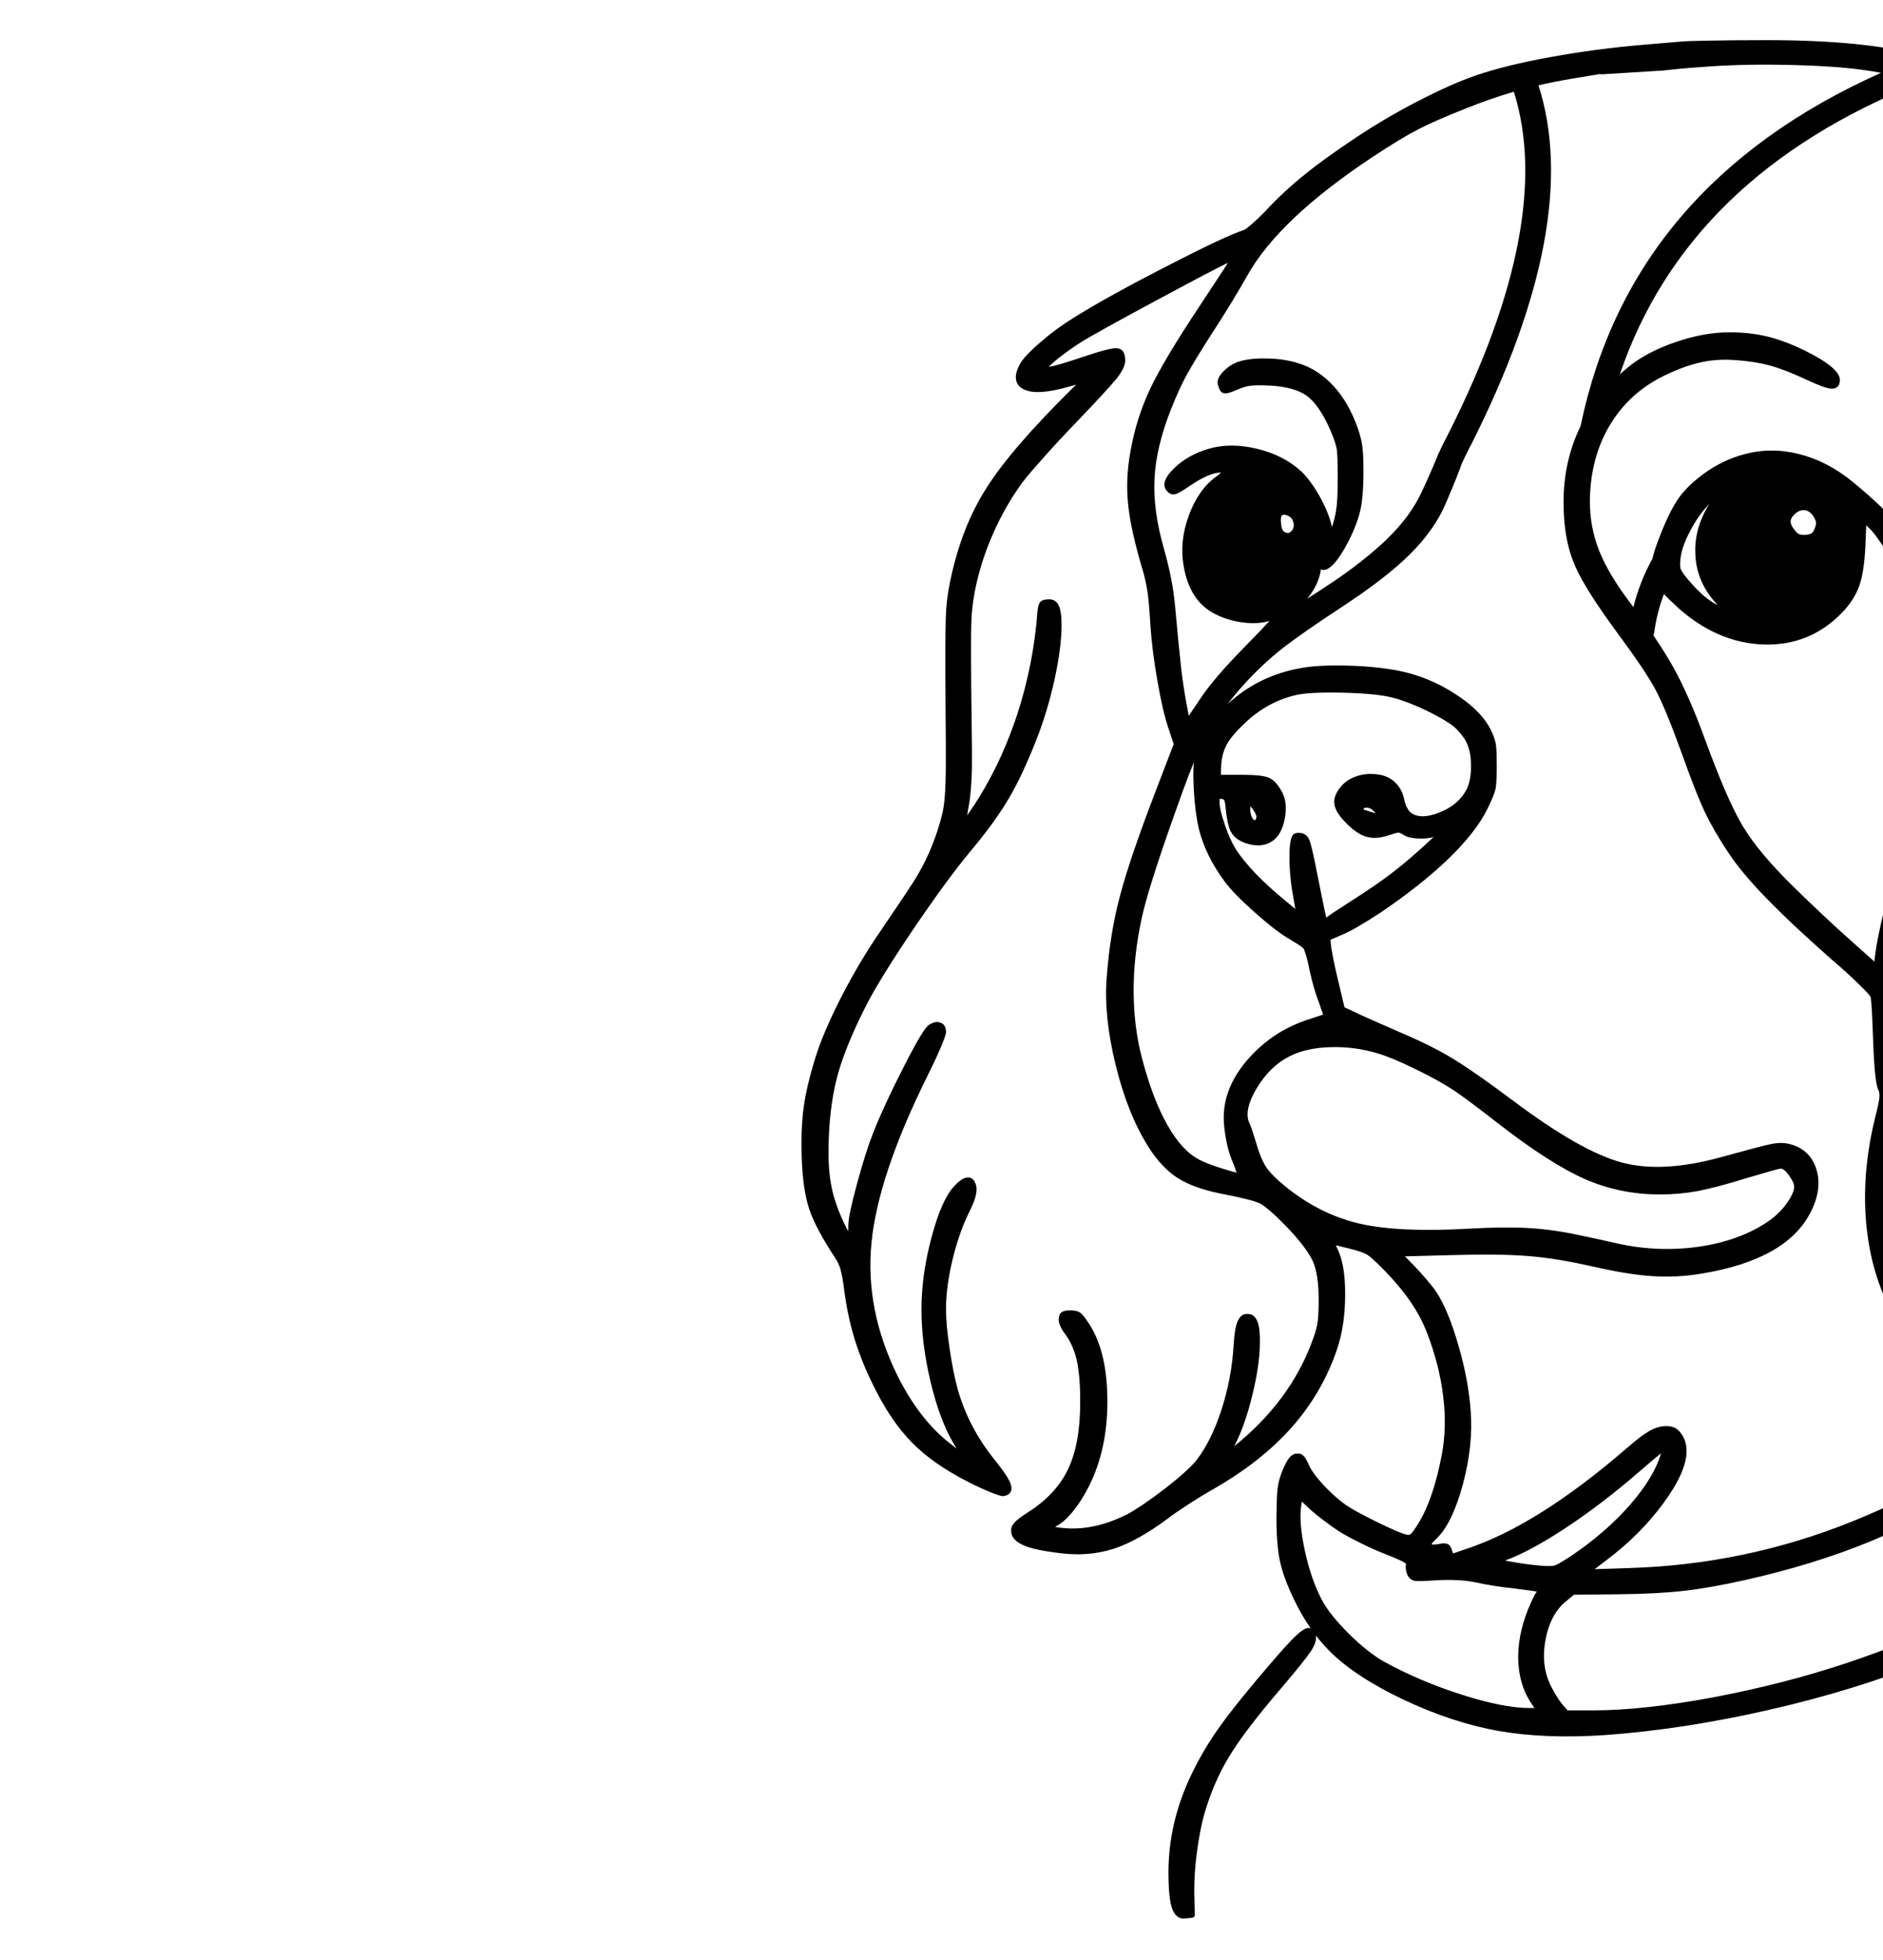 <svg xmlns="http://www.w3.org/2000/svg" version="1.1" xmlns:xlink="http://www.w3.org/1999/xlink" preserveAspectRatio="none" x="0px" y="0px" width="1512px" height="1573px" viewBox="0 0 1512 1573"><defs><g id="Layer0_0_FILL"><path fill="#000000" stroke="none" d="M 1997.97 365.44 Q 1989.10 352.37 1959.57 320.96 1930.19 289.47 1904.86 266.02 1879.46 242.35 1831.67 206.58 1786.50 172.77 1752.69 151.35 1771.62 156.31 1782.14 160.37 1794.77 165.33 1799.13 170.44 L 1799.13 170.51 Q 1803.26 175.32 1808.00 176.37 L 1808.07 176.45 Q 1812.73 177.50 1816.26 174.94 1816.26 174.87 1816.34 174.87 1819.79 172.09 1819.79 167.20 1819.87 162.32 1815.89 157.21 1811.15 151.12 1795.30 144.51 1779.89 137.97 1746.07 127.90 1709.63 116.70 1695.65 111.14 1681.30 105.43 1653.27 90.70 1591.12 58.31 1547.83 45.84 1542.20 44.26 1536.94 42.98 1490.49 31.71 1411.66 32.24 1391.22 32.24 1372.29 32.61 1354.70 32.91 1351.77 33.22 1334.19 34.72 1320.58 35.85 1281.36 39.15 1245.28 45.77 1245.06 45.77 1244.83 45.84 1208.76 52.38 1184.79 60.64 1165.10 67.48 1139.10 80.93 L 1139.02 80.93 Q 1113.10 94.31 1089.50 109.94 1063.58 127.15 1047.79 139.93 L 1047.87 139.93 Q 1031.41 153.00 1016.68 168.78 L 1016.76 168.78 Q 1010.90 174.79 1005.56 179.53 1000.68 183.81 999.17 184.41 L 999.10 184.49 Q 984.37 189.22 937.18 213.50 889.83 237.77 862.18 254.98 L 862.25 254.98 Q 848.20 263.54 835.27 274.82 821.97 286.24 818.67 292.70 L 818.67 292.78 Q 814.91 299.99 815.89 304.88 816.79 310.21 822.80 312.84 L 822.88 312.84 Q 832.95 317.27 856.02 310.96 860.90 309.53 864.13 308.71 862.93 309.91 861.50 311.34 L 861.43 311.34 Q 811.83 360.26 791.84 392.05 771.62 423.76 762.76 467.57 759.90 481.10 759.45 495.68 758.85 510.86 759.22 563.08 L 759.22 563.16 Q 759.60 599.83 759.45 618.09 759.37 624.03 759.22 628.01 758.77 643.57 756.89 652.06 748.78 685.65 730.07 712.93 L 730.07 713.00 Q 725.86 719.54 701.66 755.16 L 701.66 755.24 Q 687.23 777.11 674.23 802.73 661.16 828.66 655.07 847.82 647.78 871.12 645.45 887.87 643.05 904.56 643.72 928.08 644.10 940.10 645.37 949.87 646.88 961.67 649.73 970.24 654.77 985.57 670.85 1009.99 673.40 1013.82 674.98 1018.93 L 674.91 1018.93 Q 676.41 1024.27 677.61 1033.44 680.17 1054.25 685.65 1072.81 691.22 1091.45 700.23 1109.86 714.59 1139.77 731.95 1157.43 749.08 1175.09 778.16 1189.74 787.63 1194.55 795.37 1197.63 804.01 1201.24 806.04 1200.72 810.10 1200.04 811.38 1197.56 812.88 1195.23 811.60 1191.25 809.65 1185.31 799.13 1172.23 777.64 1145.71 768.99 1114.90 765.31 1101.52 762.53 1082.36 759.60 1062.89 759.60 1050.95 759.60 1032.68 765.01 1010.37 770.42 988.12 779.06 971.14 786.88 955.58 782.67 948.67 L 782.75 948.67 Q 780.12 943.86 775.23 945.36 771.55 946.26 766.29 951.90 756.07 962.65 747.95 993.23 739.91 1023.37 739.91 1050.72 739.91 1078.60 747.28 1109.26 754.57 1139.85 765.84 1158.78 L 765.84 1158.71 Q 767.04 1160.81 768.09 1162.62 765.16 1160.36 760.65 1156.75 737.58 1137.89 720.75 1104.30 694.52 1051.17 699.78 997.51 705.04 943.63 744.42 864.13 750.51 852.03 755.09 841.43 759.75 830.46 759.60 828.43 759.60 822.27 755.24 820.84 L 755.32 820.92 Q 751.41 819.04 745.92 822.57 741.49 825.13 725.63 856.31 710.23 886.30 701.29 908.84 694.82 925.22 688.06 950.47 681.15 975.87 681.22 983.16 681.22 986.17 681.07 987.97 679.49 985.57 676.71 979.40 669.35 963.25 667.09 949.27 664.61 935.22 665.51 912.97 666.64 884.27 672.95 861.57 679.42 838.80 694.97 808.07 705.79 786.57 733.37 745.77 761.18 704.74 780.12 682.19 799.13 659.42 809.95 640.94 L 809.95 641.01 Q 815.66 631.32 821.37 619.07 826.71 607.72 831.97 594.20 840.84 572.03 846.70 545.72 852.41 519.50 852.41 501.76 852.41 490.27 850.00 485.76 L 850.00 485.68 Q 847.07 480.05 840.16 481.17 L 840.23 481.10 Q 836.18 481.55 834.82 483.80 L 834.82 483.88 Q 833.70 485.31 833.10 490.34 L 833.10 490.42 Q 829.94 533.25 816.71 573.68 809.12 596.53 798.90 617.12 791.09 632.67 781.77 646.95 L 781.77 646.87 Q 778.76 651.31 776.66 654.39 777.26 650.03 778.16 645.30 779.74 635.60 780.27 622.15 780.34 620.27 780.42 618.17 780.64 605.17 780.27 584.28 779.29 514.39 780.04 497.40 780.79 480.35 785.68 461.78 791.01 441.49 800.26 422.11 809.50 402.72 821.30 386.79 826.03 380.55 838.36 366.80 850.83 352.74 863.53 339.67 889.16 312.99 896.22 304.27 L 896.30 304.27 Q 903.66 294.96 903.51 289.24 903.51 279.70 896.60 279.48 L 896.52 279.48 Q 891.34 279.17 872.77 285.41 853.16 292.03 845.72 293.75 L 845.65 293.75 Q 843.54 294.28 842.11 294.51 843.62 292.78 847.45 289.55 L 847.37 289.55 Q 854.44 283.68 865.63 276.17 877.96 268.13 933.49 238.44 973.77 216.80 985.95 210.94 984.74 212.82 983.17 215.37 976.70 225.37 963.40 245.43 934.77 288.49 923.65 311.86 912.30 335.76 907.64 362.89 903.73 384.23 905.84 404.82 907.94 425.11 917.11 456.22 L 917.19 456.22 Q 919.97 465.62 921.47 475.31 922.82 485.08 923.65 500.56 925.08 522.58 929.51 547.23 933.87 572.33 938.98 586.76 L 942.44 597.20 927.78 635.45 Q 906.89 689.86 899.23 719.39 891.26 749.15 888.63 784.92 886.23 815.81 895.92 855.11 905.61 894.49 922.30 920.71 932.67 937.17 945.82 945.59 958.89 953.78 980.99 958.14 1005.49 962.80 1012.02 966.03 L 1011.95 966.03 Q 1018.34 969.41 1032.69 984.14 1049.37 1001.50 1054.33 1012.62 1059.07 1023.74 1058.84 1044.48 1058.84 1056.13 1057.86 1062.22 1056.89 1068.15 1053.51 1076.80 L 1053.51 1076.87 Q 1035.62 1124.97 990.98 1160.81 L 991.96 1159.01 Q 1000.00 1142.93 1005.71 1119.25 1011.57 1095.36 1011.65 1077.55 L 1011.65 1077.47 Q 1011.87 1066.35 1009.84 1061.09 L 1009.84 1061.01 Q 1007.29 1054.40 1001.65 1054.55 996.02 1054.33 993.39 1061.47 991.28 1066.95 990.53 1080.18 988.95 1106.33 980.69 1131.88 972.35 1157.13 960.55 1172.16 954.01 1180.27 935.07 1195.08 L 935.07 1195.00 Q 915.98 1209.66 904.26 1215.82 L 904.26 1215.74 Q 875.25 1230.25 848.05 1225.66 L 847.15 1225.51 849.18 1224.31 849.25 1224.31 Q 856.39 1220.10 863.76 1210.18 870.97 1200.64 876.68 1188.09 889.91 1158.63 889.16 1120.98 888.48 1083.11 873.98 1061.69 869.84 1055.30 867.51 1053.65 L 867.44 1053.65 Q 864.88 1051.70 859.62 1051.70 854.51 1051.70 852.93 1052.97 850.60 1054.03 850.15 1057.93 L 850.23 1057.86 Q 849.70 1060.19 851.28 1064.10 L 851.36 1064.10 Q 852.71 1067.40 854.96 1070.26 L 855.04 1070.33 Q 861.65 1079.28 864.51 1091.30 867.36 1103.77 867.36 1124.06 867.59 1158.11 857.74 1178.92 847.97 1199.59 825.05 1214.02 817.69 1218.75 815.13 1221.46 811.83 1224.76 811.90 1228.22 811.68 1235.81 821.90 1240.24 830.62 1244.15 851.28 1246.56 873.98 1249.49 894.04 1243.10 L 894.12 1243.10 Q 913.88 1236.56 937.33 1219.05 943.71 1214.17 954.46 1207.25 L 954.38 1207.25 Q 965.28 1200.26 974.00 1195.30 1012.85 1173.14 1037.35 1145.41 1061.92 1117.60 1073.72 1082.58 1080.03 1063.65 1080.11 1039.67 L 1080.11 1039.60 Q 1080.33 1015.40 1073.95 1002.25 1073.12 1000.67 1072.59 999.47 L 1083.72 1002.17 Q 1094.16 1004.80 1098.07 1007.13 L 1097.99 1007.13 Q 1101.90 1009.61 1112.35 1020.36 1125.05 1033.51 1133.16 1045.61 1141.20 1057.48 1146.16 1070.48 1155.93 1096.18 1158.86 1120.83 1161.87 1145.26 1157.81 1167.05 1150.97 1203.35 1138.80 1222.81 L 1138.80 1222.88 Q 1134.44 1229.87 1132.71 1231.30 L 1132.64 1231.38 Q 1131.36 1232.20 1129.33 1231.68 L 1129.26 1231.68 Q 1123.62 1230.32 1106.26 1221.83 1088.75 1213.26 1081.69 1208.53 L 1081.69 1208.61 Q 1072.29 1202.07 1062.90 1192.07 1053.81 1182.23 1050.95 1175.62 1048.47 1170.05 1046.67 1168.48 1046.67 1168.40 1046.59 1168.40 1044.41 1166.15 1040.73 1166.75 L 1040.73 1166.67 Q 1037.57 1166.97 1034.87 1170.51 1032.76 1173.21 1029.91 1179.97 L 1029.83 1180.05 Q 1026.75 1187.71 1025.93 1194.33 L 1025.85 1194.40 Q 1025.17 1200.26 1024.95 1217.77 1024.95 1240.17 1027.80 1253.17 1030.51 1266.02 1039.23 1284.13 1045.16 1296.45 1052.38 1306.82 1051.85 1306.67 1051.33 1306.67 1048.77 1306.30 1045.01 1309.15 L 1044.94 1309.15 Q 1038.85 1313.51 1023.52 1331.32 993.24 1366.34 979.48 1385.73 965.88 1404.59 955.66 1426.31 L 955.66 1426.38 Q 938.53 1462.98 938.23 1501.83 938.23 1509.87 938.60 1516.04 939.20 1525.66 940.86 1530.77 L 940.86 1530.84 Q 944.09 1540.91 952.06 1539.71 L 952.13 1539.71 957.39 1539.18 Q 958.29 1539.11 958.89 1538.43 959.42 1537.75 959.42 1536.85 L 959.04 1522.65 Q 958.89 1519.34 958.97 1515.89 958.97 1503.49 960.85 1488.53 963.18 1469.67 967.08 1455.69 L 967.08 1455.77 Q 974.60 1430.07 987.07 1409.63 999.62 1388.89 1028.78 1354.92 1047.72 1332.68 1052.68 1325.16 L 1052.75 1325.09 Q 1057.49 1317.57 1056.66 1312.69 1063.73 1321.78 1071.92 1329.29 1091.38 1347.10 1126.25 1363.79 1165.78 1382.57 1203.35 1389.26 1240.85 1395.80 1288.72 1392.57 1350.87 1388.13 1420.08 1372.43 1489.22 1356.65 1546.93 1333.50 1604.72 1310.43 1649.28 1285.86 L 1649.28 1285.78 Q 1694.00 1260.91 1715.49 1239.87 1728.71 1227.02 1736.91 1215.67 1745.25 1203.95 1752.54 1188.24 1755.84 1181.03 1759.83 1174.56 1763.51 1168.33 1765.46 1166.52 L 1765.54 1166.45 Q 1778.84 1154.12 1793.34 1129.25 1807.70 1104.75 1817.77 1077.32 1818.07 1076.50 1818.37 1075.74 1819.64 1126.09 1801.83 1152.55 1781.92 1181.85 1780.27 1183.28 1777.18 1185.08 1778.46 1191.02 1779.36 1196.81 1787.03 1197.63 1787.10 1197.63 1787.25 1197.63 1789.96 1197.71 1792.21 1197.48 1794.54 1197.26 1795.97 1196.73 1801.23 1195.15 1809.95 1191.02 1823.55 1184.63 1834.15 1177.42 L 1841.14 1172.68 1847.90 1176.29 Q 1858.19 1181.78 1864.58 1187.71 1870.82 1193.65 1880.51 1206.65 1898.78 1231.23 1913.20 1258.35 1927.33 1285.11 1933.49 1306.52 L 1933.49 1306.45 Q 1936.20 1316.07 1936.95 1323.51 1937.78 1331.40 1937.63 1348.46 1937.63 1366.64 1936.80 1373.48 L 1936.73 1373.56 Q 1935.97 1380.02 1932.82 1389.04 1919.82 1425.26 1886.23 1461.18 1859.32 1489.66 1823.03 1514.01 1813.56 1520.39 1803.49 1526.48 1766.66 1548.73 1727.06 1562.18 1687.46 1575.63 1637.71 1582.99 1617.04 1585.92 1609.08 1588.78 L 1609.15 1588.78 Q 1599.31 1591.94 1599.76 1597.35 1599.46 1602.98 1607.27 1605.01 1613.29 1606.59 1625.46 1605.61 1648.83 1603.73 1695.57 1592.09 1788.98 1568.64 1854.96 1517.69 1869.77 1506.12 1883.29 1493.27 1910.72 1467.11 1927.71 1442.84 1944.62 1418.57 1954.16 1391.82 1959.04 1377.76 1960.02 1355.22 1961.00 1332.60 1957.47 1316.37 1947.47 1271.20 1917.49 1222.66 1887.28 1173.36 1860.98 1160.14 L 1857.44 1158.26 1869.17 1145.86 Q 1887.20 1126.92 1897.35 1109.18 1898.02 1107.98 1898.62 1106.86 1896.67 1119.10 1894.42 1125.79 1891.03 1135.71 1890.51 1136.69 1889.76 1137.67 1888.18 1141.50 1886.53 1145.33 1886.30 1150.07 1886.15 1152.85 1888.03 1153.60 1889.23 1154.42 1891.71 1153.67 1894.49 1152.85 1900.20 1148.86 1900.20 1148.79 1900.35 1148.71 1901.86 1147.36 1903.89 1145.71 L 1903.96 1145.71 Q 1905.91 1143.98 1909.45 1141.27 L 1909.37 1141.35 1910.35 1140.60 Q 1910.42 1140.52 1910.50 1140.52 1927.86 1125.12 1949.95 1099.04 L 1950.03 1098.96 Q 1955.51 1092.13 1961.45 1086.49 1966.63 1081.30 1968.81 1080.33 1976.33 1077.10 1994.21 1061.01 L 1994.21 1060.94 Q 2011.87 1044.86 2021.79 1032.46 2033.59 1017.65 2041.03 1008.04 2061.20 995.71 2070.26 988.57 2079.41 981.44 2094.61 962.65 2109.80 943.86 2114.38 938.00 L 2114.38 937.92 Q 2120.31 930.11 2127.75 913.95 2135.12 897.79 2138.05 886.00 2141.96 871.19 2143.83 856.46 2145.71 842.18 2146.84 819.26 2147.44 808.74 2148.94 796.27 2150.45 783.04 2152.18 775.15 L 2152.18 775.08 Q 2156.01 755.46 2156.23 727.58 2156.38 699.48 2152.70 679.56 2146.92 647.78 2133.54 617.19 2129.03 606.82 2123.62 596.53 2102.28 556.25 2064.70 512.81 2048.09 493.65 2044.86 487.49 2041.78 481.62 2039.30 465.09 2035.24 439.09 2025.40 415.42 2015.56 391.37 1997.97 365.44 M 2021.42 502.29 L 2021.42 502.21 Q 2014.88 496.43 1980.69 461.93 1945.37 426.01 1934.32 414.22 1933.79 413.69 1933.42 413.16 1936.73 415.64 1941.23 418.88 L 1941.16 418.88 Q 1956.49 430.37 1976.70 449.31 1996.92 468.47 2011.50 485.08 2019.39 493.95 2021.87 497.86 2023.82 501.09 2023.97 504.39 2023.00 503.57 2021.42 502.29 M 2048.47 527.01 Q 2054.41 533.33 2069.21 551.44 2094.24 582.77 2110.62 619.07 2111.52 621.02 2112.42 623.05 2121.29 643.79 2125.57 658.82 2130.08 674.15 2132.79 693.47 2135.04 710.30 2136.24 732.17 2133.76 722.55 2131.58 714.06 2126.10 691.66 2120.99 676.71 2115.95 661.68 2106.56 639.51 L 2106.56 639.43 Q 2101.53 627.79 2096.64 617.19 2074.70 570.15 2053.43 543.70 L 2053.36 543.70 Q 2046.97 535.81 2045.31 532.27 L 2045.24 532.20 Q 2043.66 528.97 2043.66 524.31 L 2043.74 521.83 2048.47 527.01 M 2049.90 575.18 Q 2054.26 581.72 2061.47 594.72 2068.46 607.42 2074.25 619.14 2074.32 619.29 2074.40 619.45 L 2074.40 619.37 Q 2100.70 672.80 2112.95 721.95 2125.20 770.64 2125.27 821.97 2125.27 850.07 2122.72 866.08 2120.09 882.09 2112.80 898.54 L 2112.72 898.77 2112.57 872.77 Q 2112.50 850.30 2111.60 839.55 2110.77 828.43 2108.44 816.78 2099.50 775.23 2076.43 717.59 2060.57 678.21 2053.28 647.33 2049.90 633.05 2047.79 617.79 2045.31 600.21 2044.41 581.42 L 2043.81 565.86 2049.90 575.18 M 1497.18 56.29 Q 1503.72 57.19 1510.33 58.47 1309.24 148.49 1269.18 341.92 1269.11 342.00 1269.11 342.07 1267.98 344.33 1267.00 346.66 1254.15 375.74 1255.65 410.16 L 1255.65 410.23 Q 1256.56 436.08 1264.97 454.72 1273.01 473.06 1298.34 507.47 1321.26 538.44 1329.30 553.47 1337.49 568.80 1350.87 605.92 1353.27 612.76 1355.60 618.92 1363.12 639.28 1368.75 651.31 1375.89 666.41 1387.47 683.85 1398.44 700.53 1418.43 720.97 1438.19 741.41 1472.08 771.24 L 1472.16 771.24 Q 1485.23 782.52 1493.80 791.08 1501.54 798.67 1501.99 800.10 1501.99 800.18 1502.07 800.33 1503.04 804.53 1504.10 836.25 1505.37 869.24 1508.15 874.50 L 1508.23 874.57 Q 1509.43 877.35 1509.13 880.58 L 1509.13 880.66 Q 1508.83 884.49 1506.05 895.54 1496.05 934.92 1497.86 972.57 1499.74 1010.29 1513.41 1041.63 1521.53 1060.56 1533.33 1076.04 1544.98 1091.37 1566.77 1111.89 1577.89 1122.19 1587.74 1132.93 1597.28 1143.23 1600.29 1147.81 L 1600.29 1147.89 1606.45 1157.05 1576.09 1175.54 Q 1548.43 1192.45 1530.02 1201.92 1512.14 1211.01 1487.56 1221.01 1401.44 1255.72 1308.41 1258.50 L 1280.45 1259.41 1289.92 1252.19 Q 1316.90 1231.98 1335.46 1206.73 1354.40 1181.10 1354.25 1164.42 1354.25 1157.43 1350.87 1151.94 1347.11 1145.86 1341.85 1144.96 L 1341.78 1144.96 Q 1334.26 1143.53 1326.29 1147.51 1318.78 1151.27 1305.70 1162.77 1234.76 1224.01 1178.03 1242.95 L 1177.95 1242.95 1166.83 1246.78 1165.85 1244.15 1165.93 1244.30 Q 1164.65 1239.87 1162.32 1239.27 1160.52 1238.21 1155.78 1239.12 1150.52 1240.02 1149.62 1239.42 1149.62 1239.34 1149.55 1239.34 1149.55 1238.59 1153.00 1235.36 1165.93 1223.41 1174.57 1191.62 1182.99 1160.36 1180.96 1133.01 1179.30 1108.06 1171.04 1079.73 1162.85 1051.25 1153.15 1036.67 1150.82 1033.14 1145.71 1027.20 1140.60 1021.19 1135.87 1016.23 L 1128.13 1008.34 1164.95 1007.36 Q 1204.33 1006.23 1227.32 1008.11 1250.02 1009.91 1278.65 1016.45 L 1278.58 1016.38 Q 1306.76 1022.91 1326.37 1024.19 1346.28 1025.55 1365.67 1022.31 1435.18 1011.04 1454.20 972.27 1463.29 954.30 1458.56 938.67 L 1458.56 938.60 Q 1453.60 922.59 1437.44 918.31 L 1437.51 918.38 Q 1431.28 916.43 1422.41 918.16 L 1422.33 918.16 Q 1414.22 919.81 1382.66 928.53 1335.31 941.76 1302.55 933.11 1269.48 924.25 1215.53 883.82 1184.79 860.82 1168.03 850.53 1151.35 840.23 1128.50 830.39 1102.73 819.19 1093.18 814.83 L 1079.58 808.44 1075.07 789.43 Q 1070.86 772.22 1069.06 761.02 L 1069.06 761.17 1068.31 754.26 1077.78 750.20 Q 1087.32 746.30 1108.06 732.77 1140.75 710.67 1163.00 689.33 1185.32 667.69 1194.41 649.13 1199.67 638.38 1200.80 633.57 1201.70 629.21 1201.85 618.17 L 1201.85 618.09 Q 1201.85 616.44 1201.85 614.64 1201.85 602.01 1201.10 597.05 L 1201.10 596.98 Q 1200.12 591.79 1196.89 585.40 1189.15 570.15 1168.11 556.70 1147.37 543.40 1124.30 538.59 1106.49 534.90 1082.21 534.23 1057.49 533.55 1043.06 536.48 1009.92 542.72 985.80 565.04 991.13 557.97 997.67 550.68 1013.08 533.40 1030.51 519.80 1045.16 508.45 1075.82 488.24 1112.65 464.26 1132.26 444.73 1152.18 424.96 1161.27 403.24 1164.88 394.68 1167.51 388.36 1171.34 378.90 1172.92 374.46 1173.37 373.19 1173.74 372.13 1176.60 365.82 1178.03 363.19 L 1178.10 363.12 1178.03 363.12 Q 1179.30 360.64 1180.58 358.16 L 1180.66 358.16 1180.66 358.08 Q 1181.03 357.25 1181.48 356.50 1181.56 356.35 1181.56 356.28 L 1181.63 356.20 Q 1270.83 178.93 1235.36 68.46 1248.14 65.53 1262.42 63.12 1281.88 59.82 1284.14 59.52 1284.36 59.44 1284.59 59.44 L 1284.74 59.44 Q 1285.26 59.67 1285.86 59.67 L 1335.76 56.59 Q 1335.84 56.59 1335.91 56.59 1338.24 56.21 1341.17 55.99 1353.12 54.63 1373.41 53.28 1403.40 51.25 1439.09 52.15 1474.64 53.05 1497.18 56.29 M 1644.10 228.22 Q 1669.57 246.79 1691.82 288.49 1713.83 330.28 1720.30 371.98 1726.08 409.33 1716.84 460.96 1707.67 512.73 1687.68 555.95 1676.11 581.04 1658.38 609.98 1656.35 613.21 1654.02 616.89 1635.98 645.60 1599.91 698.58 1572.18 739.31 1555.35 769.44 1538.51 799.35 1526.64 828.73 L 1524.91 833.17 1525.51 809.72 Q 1525.96 794.92 1527.02 778.83 1528.14 762.90 1529.27 755.31 1532.20 736.90 1538.81 711.50 1545.58 686.03 1552.04 668.44 1558.88 649.88 1574.06 619.07 L 1574.06 619.14 Q 1574.89 617.42 1575.71 615.76 1592.09 582.62 1606.82 558.05 1630.04 519.05 1642.82 491.09 1655.59 462.61 1661.98 435.18 1668.29 409.48 1670.70 387.46 1673.18 365.60 1673.18 337.19 1673.18 314.34 1672.43 305.18 1671.68 295.71 1668.97 284.74 1665.29 269.71 1657.92 253.40 1650.56 237.24 1643.27 227.62 1643.65 227.92 1644.10 228.22 M 1102.20 125.95 Q 1125.57 110.54 1138.42 104.00 1151.27 97.24 1177.65 86.80 1197.57 78.83 1215.60 73.65 1248.44 178.10 1163.60 346.88 L 1163.60 346.81 Q 1163.52 346.96 1163.45 347.18 1163.00 348.01 1162.55 348.91 1162.47 348.91 1162.47 348.99 L 1162.55 348.99 Q 1161.27 351.32 1160.07 353.80 L 1160.07 353.72 Q 1159.99 353.72 1159.99 353.80 L 1159.99 353.87 Q 1158.41 356.80 1155.33 363.64 L 1155.33 363.57 1155.18 363.87 1155.18 363.94 Q 1155.03 364.09 1154.96 364.32 1154.28 365.75 1153.38 368.15 1151.65 372.66 1145.41 386.56 1143.76 390.09 1141.88 394.23 1132.71 414.37 1113.40 432.93 L 1113.47 432.93 Q 1093.86 451.49 1068.23 468.40 1057.94 475.31 1049.67 480.50 1054.56 474.63 1057.64 467.72 1060.19 461.71 1060.64 456.90 1064.63 459.23 1071.09 452.47 1076.65 446.38 1082.81 434.43 1089.88 420.45 1092.43 409.11 1094.84 397.76 1094.84 378.82 1094.84 364.99 1093.94 358.46 1093.11 351.77 1090.18 343.43 1082.89 322.91 1070.79 309.84 1058.62 296.46 1042.46 291.50 1032.01 288.19 1018.86 287.74 1005.41 287.29 996.54 289.70 988.50 291.87 982.87 297.59 976.33 303.97 978.06 309.16 L 978.06 309.08 Q 979.71 315.70 983.32 315.62 985.95 316.15 994.06 312.54 999.55 310.14 1004.06 309.61 1008.79 308.93 1019.39 309.46 1039.23 310.44 1049.45 317.73 L 1049.52 317.80 Q 1059.59 325.39 1068.39 345.61 1072.59 355.45 1073.42 360.71 1074.17 365.97 1074.17 383.56 1074.17 397.68 1073.42 405.12 1072.67 412.64 1070.79 418.88 L 1070.79 418.95 1069.59 422.86 1068.99 420.68 1068.99 420.75 Q 1066.36 410.16 1058.99 397.23 1051.55 384.46 1044.49 377.92 L 1044.41 377.92 Q 1030.21 365.14 1009.32 360.18 988.20 355.07 970.54 360.18 953.71 365.14 942.81 375.82 930.34 387.84 937.78 394.83 L 937.78 394.90 Q 940.71 397.68 944.62 396.33 947.47 395.43 956.19 389.42 971.52 379.12 980.54 379.27 979.03 380.70 976.25 382.73 961.97 393.32 954.46 414.07 947.02 434.73 950.40 453.97 955.21 482.83 976.03 492.97 986.32 498.23 999.10 499.73 1010.82 501.01 1019.46 498.31 1014.50 503.79 1000.68 517.92 973.32 545.72 962.88 562.18 L 954.54 574.51 952.43 563.08 Q 950.10 550.76 948.30 534.90 946.49 519.12 943.49 485.68 L 943.49 485.61 Q 941.53 464.87 934.70 440.74 925.75 409.63 927.03 384.38 928.23 358.91 940.33 328.32 946.79 312.09 953.11 300.44 L 953.11 300.52 Q 959.42 288.94 975.13 264.52 L 975.13 264.60 Q 990.98 240.02 1001.73 220.86 1027.13 175.70 1102.20 125.95 M 1028.63 419.93 L 1028.63 419.85 Q 1028.18 415.19 1029.16 413.77 1030.74 412.49 1033.67 413.69 1037.12 415.04 1038.18 418.05 L 1038.18 418.12 Q 1040.05 423.23 1036.82 426.47 1033.97 429.17 1030.59 426.39 L 1030.51 426.31 Q 1029.01 424.74 1028.63 419.93 M 1039.68 558.05 L 1039.75 558.05 Q 1050.50 555.34 1078.15 555.95 1105.81 556.62 1118.58 560.00 1129.86 562.93 1145.26 570.22 1160.44 577.59 1167.66 583.37 L 1167.66 583.45 Q 1170.51 585.85 1173.52 589.69 1176.52 593.44 1177.80 596.37 L 1177.80 596.45 Q 1181.33 604.04 1181.18 615.46 1181.18 616.74 1181.11 618.02 1180.73 627.34 1177.65 633.50 1171.26 646.05 1155.56 652.21 1140.30 658.15 1132.49 651.98 L 1132.41 651.91 Q 1131.06 650.63 1129.71 648.00 L 1129.71 648.08 Q 1128.28 645.22 1127.75 642.59 L 1127.75 642.67 Q 1126.17 633.65 1120.39 628.09 L 1120.39 628.01 Q 1114.38 622.38 1105.66 621.47 1096.79 620.42 1089.35 622.98 1081.54 625.53 1076.65 631.39 1070.26 639.13 1071.54 645.75 1072.44 652.13 1081.16 660.85 1089.80 669.64 1097.62 671.67 1105.51 673.85 1115.88 670.09 L 1115.88 670.17 Q 1120.99 668.37 1122.87 668.29 1124.37 668.37 1126.78 669.94 L 1126.70 669.87 Q 1130.68 672.80 1140.23 673.03 L 1140.30 673.03 Q 1146.84 673.10 1151.12 671.82 1147.74 675.05 1141.35 680.84 1127.30 693.47 1116.18 701.81 1104.83 710.45 1083.79 723.90 1066.73 734.80 1064.93 736.53 1064.10 733.14 1060.72 716.39 1054.78 685.95 1053.05 679.56 L 1053.05 679.64 Q 1051.18 671.67 1048.25 670.02 1046.59 668.74 1044.04 668.52 1041.63 668.22 1039.83 668.97 1035.39 670.09 1035.39 687.30 1035.32 702.71 1038.33 719.24 L 1040.13 729.54 Q 1036.67 726.76 1030.74 721.80 1003.98 699.55 992.18 681.37 L 992.26 681.37 Q 987.53 673.85 983.47 661.83 L 983.47 661.75 Q 979.33 649.88 979.26 643.79 979.26 641.69 979.48 641.16 979.48 641.09 979.56 641.01 979.86 641.09 981.06 641.31 981.14 641.31 981.21 641.31 982.57 641.39 983.09 642.37 L 983.09 642.29 Q 983.84 644.24 984.44 651.01 984.90 655.82 985.95 660.40 987.07 665.29 988.13 667.16 992.11 674.90 1003.31 677.61 L 1003.38 677.68 Q 1014.50 680.16 1021.72 674.98 L 1021.79 674.98 Q 1029.16 669.87 1031.64 657.09 1034.04 644.39 1029.46 635.68 1024.50 626.43 1018.86 624.25 1018.86 624.18 1018.79 624.18 1013.45 621.85 997.14 621.85 L 980.31 621.85 980.61 614.34 Q 981.06 605.02 984.97 597.73 988.95 590.36 998.87 581.04 1016.61 563.76 1039.68 558.05 M 1370.93 406.18 L 1370.93 406.10 Q 1371.76 405.20 1372.51 404.45 1360.34 423.99 1361.31 444.65 L 1361.31 444.73 Q 1362.14 467.04 1378.22 484.48 L 1378.22 484.55 Q 1378.75 485.08 1379.20 485.68 1379.12 485.61 1379.05 485.53 L 1379.05 485.61 Q 1372.96 482.45 1367.48 477.64 1361.84 472.68 1355.23 464.87 1350.42 459.08 1349.59 456.75 L 1349.52 456.67 Q 1348.76 454.27 1349.36 448.56 1350.27 439.47 1356.50 427.44 1362.67 415.19 1370.93 406.18 M 1449.24 409.48 Q 1453.30 410.08 1456.15 414.44 1456.15 414.52 1456.23 414.52 1458.03 417.67 1458.26 419.33 L 1458.26 419.40 Q 1458.33 421.13 1457.13 424.21 1456.08 426.99 1454.80 427.97 1454.72 428.04 1454.65 428.04 1453.22 429.02 1449.99 429.25 1446.46 429.40 1444.80 428.79 L 1444.73 428.79 Q 1443.00 428.04 1441.12 425.56 L 1441.12 425.49 Q 1437.81 421.51 1437.81 418.50 L 1437.81 418.42 Q 1437.96 415.57 1441.12 412.64 L 1441.05 412.64 Q 1445.03 409.03 1449.24 409.48 M 1097.02 648.23 L 1097.09 648.23 Q 1100.47 648.15 1103.18 651.16 L 1103.25 651.16 Q 1103.93 651.98 1104.46 652.74 1103.10 652.28 1100.02 651.38 L 1100.10 651.38 Q 1095.29 649.73 1094.84 649.80 1094.99 648.23 1097.02 648.23 M 1003.91 648.98 L 1003.98 647.10 1004.66 647.93 1004.73 647.93 Q 1006.46 649.88 1007.82 652.36 L 1007.74 652.28 Q 1008.79 654.31 1008.87 655.29 1008.87 656.27 1008.49 657.32 1008.42 657.32 1008.42 657.39 1008.19 657.85 1008.12 658.15 L 1008.04 658.15 Q 1006.91 658.60 1005.94 657.09 1003.91 654.09 1003.91 648.98 M 983.17 707.22 Q 989.85 716.61 1007.82 732.54 1025.63 748.32 1036.00 754.04 L 1035.92 754.04 Q 1045.62 759.82 1046.74 761.32 L 1046.82 761.40 Q 1047.34 762.30 1048.62 766.59 L 1048.70 766.59 Q 1050.12 771.47 1051.18 776.96 L 1051.18 777.03 Q 1054.78 793.71 1058.84 804.01 L 1062.45 814.30 1051.33 817.99 Q 1024.12 826.55 1004.81 847.14 985.20 867.96 982.94 890.88 981.96 899.90 984.07 912.15 986.02 924.25 990.38 934.01 991.81 937.40 992.56 940.18 992.79 941.00 993.16 941.23 991.43 940.85 982.34 938.15 970.24 934.47 962.95 930.78 L 962.95 930.71 Q 949.20 923.72 937.55 903.20 925.60 882.24 916.89 848.95 910.35 823.85 910.27 795.29 910.27 766.74 916.81 736.75 921.85 713.38 942.36 655.52 950.48 632.45 955.81 618.92 957.32 614.94 958.67 611.78 958.37 614.56 958.29 618.02 958.07 624.71 958.59 634.10 959.65 652.28 962.58 664.91 967.76 686.33 983.17 707.22 M 1036.00 847.52 L 1036.07 847.52 Q 1049.22 840.98 1068.08 840.46 1087.17 839.78 1105.96 845.34 1117.16 848.57 1136.54 858.04 1155.63 867.28 1168.03 875.55 1178.70 882.76 1203.13 901.78 1244.46 933.86 1272.49 946.26 1300.59 958.59 1332.68 958.66 1348.54 958.66 1363.57 955.88 1378.67 952.95 1403.62 945.21 1428.05 937.92 1430.22 937.85 1432.63 938.15 1436.39 943.18 1440.52 948.74 1440.67 952.50 1440.52 957.76 1434.66 965.80 L 1434.66 965.88 Q 1428.50 974.37 1420.23 979.93 L 1420.23 980.01 Q 1397.61 995.56 1365.15 1000.45 1332.38 1005.33 1299.54 998.19 1283.53 994.51 1268.20 991.35 1247.01 986.77 1227.77 985.64 1208.16 984.51 1178.48 986.17 1123.17 989.32 1091.46 982.03 1060.04 974.67 1032.61 952.65 1021.42 943.56 1016.91 937.02 1012.40 930.33 1008.57 917.03 1004.66 904.11 1003.08 901.02 L 1003.08 901.18 Q 998.65 890.88 1009.09 873.45 1019.99 855.33 1036.00 847.52 M 1316.60 1180.88 Q 1329.68 1169.60 1333.73 1166.45 1328.40 1185.31 1308.86 1207.78 1289.25 1230.10 1261.97 1248.51 1251.75 1255.27 1248.52 1256.40 1245.43 1257.30 1237.47 1256.63 1225.14 1255.57 1213.05 1253.32 L 1212.97 1253.32 1208.54 1252.49 Q 1228.38 1245.28 1256.93 1226.49 1286.39 1207.10 1316.60 1180.88 M 1234.09 1277.37 Q 1232.81 1278.57 1229.50 1285.86 1219.06 1308.63 1219.06 1330.12 1219.21 1351.84 1229.88 1367.54 L 1232.13 1370.85 1228.15 1370.85 Q 1207.33 1370.85 1173.89 1360.18 1140.30 1349.51 1111.67 1333.80 1099.05 1326.81 1083.72 1311.86 1068.46 1296.83 1061.85 1284.88 1053.13 1268.80 1047.94 1245.43 1042.83 1222.21 1044.79 1208.68 L 1044.79 1208.76 1045.39 1205.22 1051.48 1210.94 Q 1055.38 1214.62 1062.45 1219.95 1069.51 1225.36 1075.45 1229.20 1081.61 1233.03 1092.06 1238.21 1102.43 1243.40 1111.07 1246.78 1123.62 1251.74 1127.15 1253.77 1128.88 1254.82 1129.10 1255.35 1129.03 1255.35 1129.03 1255.42 1128.50 1257.00 1128.95 1259.86 L 1128.95 1259.93 Q 1129.33 1262.41 1130.31 1264.44 1130.31 1264.52 1130.38 1264.59 1132.56 1268.35 1136.47 1268.87 L 1136.54 1268.87 Q 1139.55 1269.25 1152.93 1268.35 1171.34 1267.30 1183.96 1269.85 L 1183.96 1269.78 Q 1197.19 1272.86 1216.28 1274.96 1230.48 1276.76 1234.09 1277.37 M 1997.14 440.52 Q 1979.18 422.71 1959.80 407.00 1939.96 391.00 1929.21 385.58 1921.24 381.45 1914.86 382.80 1908.17 384.01 1904.19 390.77 L 1900.58 397.01 Q 1900.28 397.53 1900.28 398.06 1900.28 398.59 1900.50 399.11 L 1905.46 409.33 1905.46 409.41 Q 1909.45 417.45 1921.62 430.82 1933.64 443.97 1990.16 502.14 L 2023.97 537.31 2023.97 563.69 Q 2023.97 593.44 2026.98 618.39 2028.56 631.47 2031.04 643.27 2038.03 677.31 2057.26 725.25 2068.23 752.46 2076.95 780.41 2085.67 808.29 2089.73 829.03 2093.11 846.02 2093.11 877.50 2093.18 908.61 2089.95 922.74 L 2089.95 922.82 Q 2086.27 939.43 2081.61 949.42 2077.10 959.04 2061.62 974.52 2055.53 980.46 2053.36 981.88 2053.13 981.36 2054.56 977.75 2065.45 950.10 2064.10 925.15 2063.05 907.34 2057.41 898.09 2050.95 887.12 2042.01 892.01 2037.42 894.56 2037.50 898.24 2037.35 900.87 2040.43 910.72 2042.83 918.91 2043.14 932.36 2043.29 945.74 2041.11 955.13 2038.55 965.50 2029.01 984.44 2019.39 1003.60 2011.35 1014.20 2003.68 1024.27 1986.62 1042.75 1978.96 1050.87 1974.60 1055.30 1976.55 1051.32 1979.79 1044.33 1993.69 1014.95 1999.77 990.00 2005.94 964.90 2007.06 932.66 2008.42 894.86 2003.08 866.31 1997.75 837.37 1982.87 802.73 1972.42 778.53 1961.30 759.22 1950.18 739.83 1932.29 714.66 1911.85 685.95 1903.58 672.20 1892.84 654.54 1886.83 635.08 1883.97 626.06 1882.47 617.72 1880.74 608.02 1880.74 599.23 1880.74 592.84 1879.91 590.21 1879.01 587.06 1876.08 585.25 1875.93 585.18 1875.85 585.10 1871.12 582.77 1869.69 583.37 1869.54 583.37 1869.47 583.45 1868.19 583.60 1864.36 587.73 L 1864.28 587.81 Q 1860.52 591.94 1859.62 605.02 1859.17 611.25 1860.07 618.39 1861.88 632.90 1869.24 651.16 L 1869.24 651.23 Q 1879.99 677.76 1900.58 706.84 1922.75 738.25 1934.32 756.21 1945.59 774.10 1952.21 787.93 1971.97 829.26 1980.61 866.91 1989.25 904.63 1987.45 941.23 1986.02 969.03 1979.71 991.80 1973.40 1014.57 1958.89 1043.88 1948.07 1065.75 1934.92 1084.54 1927.78 1094.53 1919.52 1104.45 1924.33 1074.24 1922.30 1039.60 L 1922.30 1039.52 Q 1922.22 1038.47 1922.00 1037.57 1922.67 1033.21 1923.27 1028.93 1925.60 1010.89 1923.50 1002.78 L 1923.50 1002.70 Q 1921.77 995.19 1916.13 991.88 1912.90 989.85 1910.42 990.30 1907.57 990.53 1905.76 993.53 1905.69 993.61 1905.69 993.68 1904.94 994.73 1904.26 1002.32 1903.58 1009.39 1903.51 1017.80 1902.98 1050.27 1890.43 1080.40 1877.66 1110.54 1854.29 1135.26 1836.48 1154.27 1815.06 1166.82 1851.13 1096.64 1832.12 1026.00 1831.59 1024.27 1830.69 1022.91 1831.52 1009.91 1830.92 993.31 1829.71 954.76 1818.07 921.69 1806.49 888.63 1778.76 844.81 1772.68 835.27 1764.71 818.51 1756.82 801.75 1753.21 790.78 1745.47 767.34 1744.87 742.54 L 1744.87 742.46 Q 1744.19 717.51 1750.73 693.02 1754.49 678.89 1754.19 673.70 1753.89 667.31 1748.48 664.53 1740.74 660.40 1736.23 667.46 1732.47 672.95 1727.44 692.64 1723.45 708.42 1723.68 738.10 1723.90 767.64 1728.26 783.19 1732.85 800.03 1740.06 815.88 L 1740.06 815.81 Q 1747.13 831.74 1760.43 854.73 1777.26 884.19 1785.38 900.72 L 1785.38 900.80 Q 1793.87 917.78 1799.73 934.47 1811.98 969.79 1811.75 1002.55 1811.60 1035.39 1798.98 1070.63 1791.69 1090.92 1784.62 1104.90 L 1784.62 1104.83 Q 1777.26 1118.88 1766.66 1133.08 L 1766.66 1133.16 Q 1758.02 1144.96 1738.18 1165.47 1728.86 1175.09 1723.60 1180.05 1726.23 1175.77 1729.69 1169.30 1735.85 1157.51 1739.69 1147.44 1747.35 1127.22 1749.15 1105.88 1750.96 1084.69 1747.28 1059.51 1744.57 1041.63 1740.14 1035.39 1737.13 1031.18 1733.75 1031.48 1730.44 1031.41 1727.14 1035.54 L 1727.21 1035.54 Q 1725.11 1037.49 1725.41 1044.11 1725.63 1049.37 1727.66 1063.72 1730.22 1083.41 1729.69 1098.06 1729.01 1112.57 1724.81 1129.40 1720.07 1147.96 1707.60 1168.85 1695.20 1190.04 1679.19 1206.35 1670.85 1214.92 1668.60 1218.53 1665.44 1223.18 1667.47 1226.12 1667.54 1226.19 1667.62 1226.27 1668.60 1227.77 1671.08 1229.35 L 1671.00 1229.35 Q 1673.25 1230.70 1675.28 1231.00 1680.32 1231.98 1693.70 1225.29 1706.17 1218.98 1715.71 1211.24 L 1715.71 1211.16 Q 1716.47 1210.56 1717.22 1210.03 1712.63 1214.54 1705.42 1221.16 1684.15 1240.62 1669.95 1249.79 1640.57 1269.02 1587.21 1293.30 1533.55 1317.65 1482.75 1334.78 1432.55 1351.46 1376.04 1362.21 1319.38 1372.73 1279.70 1372.73 L 1258.74 1372.73 1254.15 1367.47 Q 1252.12 1364.99 1249.27 1360.33 1246.41 1355.44 1244.38 1351.31 L 1244.46 1351.39 Q 1237.32 1335.76 1241.00 1316.07 1244.68 1296.23 1256.71 1285.78 L 1256.78 1285.78 1263.85 1279.92 1300.37 1279.55 Q 1330.35 1279.24 1351.84 1276.84 1373.04 1274.44 1401.37 1268.12 1456.68 1255.65 1501.39 1237.31 1546.03 1218.90 1587.21 1191.47 1606.22 1179.00 1611.11 1175.92 1611.18 1177.87 1611.03 1181.18 1610.58 1190.19 1608.63 1196.66 L 1608.55 1196.73 Q 1607.65 1200.11 1605.47 1204.47 1603.37 1208.91 1601.26 1211.99 L 1601.34 1211.99 Q 1596.53 1218.90 1596.15 1223.86 1595.63 1229.42 1600.14 1233.25 1600.14 1233.33 1600.21 1233.33 1605.17 1237.76 1610.81 1236.64 L 1610.88 1236.64 Q 1615.77 1235.58 1623.73 1228.97 L 1640.94 1214.62 Q 1653.11 1204.47 1659.50 1186.74 1665.51 1169.30 1664.46 1147.81 1663.64 1130.98 1659.95 1119.86 1656.27 1108.88 1640.94 1076.65 1627.94 1049.52 1623.51 1037.79 1619.30 1026.37 1616.37 1011.27 1612.08 989.70 1615.09 967.61 1617.87 945.44 1627.94 920.79 1634.78 904.03 1635.91 897.34 1637.48 888.40 1632.22 886.90 1626.29 884.27 1620.73 891.11 1616.14 896.52 1610.73 910.57 L 1610.73 910.64 Q 1596.83 947.09 1594.65 978.95 1592.47 1010.82 1602.01 1039.22 1606.07 1050.95 1622.68 1086.19 1629.82 1100.92 1635.46 1113.84 1641.09 1126.99 1642.22 1131.05 L 1642.22 1131.13 Q 1646.35 1145.18 1644.47 1160.96 1642.59 1176.59 1635.38 1189.14 L 1635.30 1189.22 Q 1633.35 1192.37 1632.00 1194.40 1631.70 1190.65 1631.55 1184.11 1631.47 1169.83 1628.32 1157.43 1625.23 1144.65 1619.60 1136.09 L 1619.67 1136.09 Q 1617.64 1132.93 1606.67 1121.28 1596.08 1109.94 1582.78 1096.94 1557.60 1072.06 1548.21 1059.21 L 1548.13 1059.21 Q 1538.81 1046.44 1530.25 1025.09 1522.96 1006.91 1520.63 993.83 1518.30 980.68 1518.30 958.36 1518.30 934.62 1521.15 918.99 L 1521.15 918.91 Q 1523.86 902.98 1533.55 873.52 L 1533.55 873.45 Q 1548.51 826.40 1568.27 788.98 1587.96 751.63 1630.42 689.71 1655.97 652.28 1667.39 634.40 1672.13 626.96 1676.71 619.29 1683.47 607.95 1690.01 596.22 L 1689.94 596.22 Q 1715.94 549.33 1729.24 501.31 1742.54 453.07 1742.54 405.87 1742.54 365.07 1731.95 330.13 1721.42 295.03 1697.53 256.25 1683.78 234.16 1667.77 219.43 1651.61 204.63 1630.42 194.78 1617.27 188.70 1610.28 188.40 1601.86 187.95 1598.33 194.48 1594.87 200.57 1598.26 207.03 L 1598.18 207.03 Q 1600.96 212.59 1612.76 224.39 1631.77 243.10 1642.74 269.71 L 1642.67 269.71 Q 1652.21 293.23 1652.89 334.41 1653.57 375.74 1645.07 417.22 1638.54 448.18 1626.96 476.29 1615.24 504.32 1591.94 544.90 1568.87 584.88 1553.54 617.12 1552.34 619.52 1551.29 621.85 L 1551.29 621.77 Q 1535.13 656.04 1524.54 688.73 1519.05 705.04 1513.11 729.54 1507.18 754.11 1505.82 765.53 L 1505.07 771.77 1486.29 755.01 Q 1463.37 734.57 1439.54 711.13 1412.19 684.30 1399.41 663.03 1390.02 647.33 1378.15 617.27 1373.86 606.52 1369.28 593.97 1356.95 560.00 1344.56 537.23 1337.72 524.83 1327.65 509.95 1328.10 508.75 1328.32 507.47 1330.43 491.62 1336.06 476.81 1340.42 481.40 1346.73 487.11 L 1346.73 487.18 Q 1378.52 515.82 1415.57 517.24 1452.92 518.67 1479.07 491.77 1488.84 481.70 1493.05 469.98 1496.96 458.48 1497.86 438.04 L 1498.53 421.66 1501.24 424.21 Q 1503.79 426.62 1507.78 432.18 1511.69 437.51 1514.84 442.92 L 1514.92 442.92 Q 1523.41 456.98 1528.82 457.95 1533.70 459.15 1537.54 456.52 L 1537.46 456.60 Q 1541.82 453.82 1541.74 449.08 1541.97 440.97 1526.26 423.16 1511.38 406.25 1487.94 386.94 1467.57 370.25 1445.03 364.54 1422.48 358.68 1400.69 364.54 1382.88 369.28 1367.40 380.70 1351.92 392.20 1344.86 404.52 1337.79 416.55 1331.10 434.81 1328.17 442.62 1326.82 448.48 1316.60 467.04 1311.57 487.26 1310.21 485.38 1308.78 483.50 1291.58 460.81 1284.06 441.95 1276.62 423.08 1276.62 402.49 1276.85 368.08 1292.40 341.62 L 1292.40 341.70 Q 1307.96 315.32 1336.36 301.49 1352.45 293.68 1365.67 290.82 1378.82 287.89 1393.55 289.02 1408.96 290.07 1420.98 293.30 1433.31 296.68 1449.99 304.50 1464.42 311.26 1469.75 311.86 1473.44 312.24 1475.31 310.51 1477.34 308.86 1477.34 305.18 1477.87 295.41 1448.41 280.98 1433.16 273.54 1419.10 270.08 1405.05 266.70 1388.74 266.70 1367.93 266.70 1344.71 274.82 1321.48 282.86 1306.68 295.26 1303.52 297.81 1300.67 300.52 1354.78 141.20 1541.07 66.66 L 1541.14 66.66 Q 1541.74 66.36 1542.35 66.06 1562.86 71.99 1583.75 80.63 1627.71 98.89 1686.11 134.59 1775.98 189.67 1834.07 234.39 1892.31 279.25 1937.85 328.70 1960.85 353.72 1968.14 362.51 1975.95 372.06 1985.50 386.71 1998.72 406.78 2005.64 422.93 2011.95 437.89 2016.83 459.08 2012.02 455.10 1997.14 440.52 Z"/></g></defs><g><use xlink:href="#Layer0_0_FILL"/></g></svg>